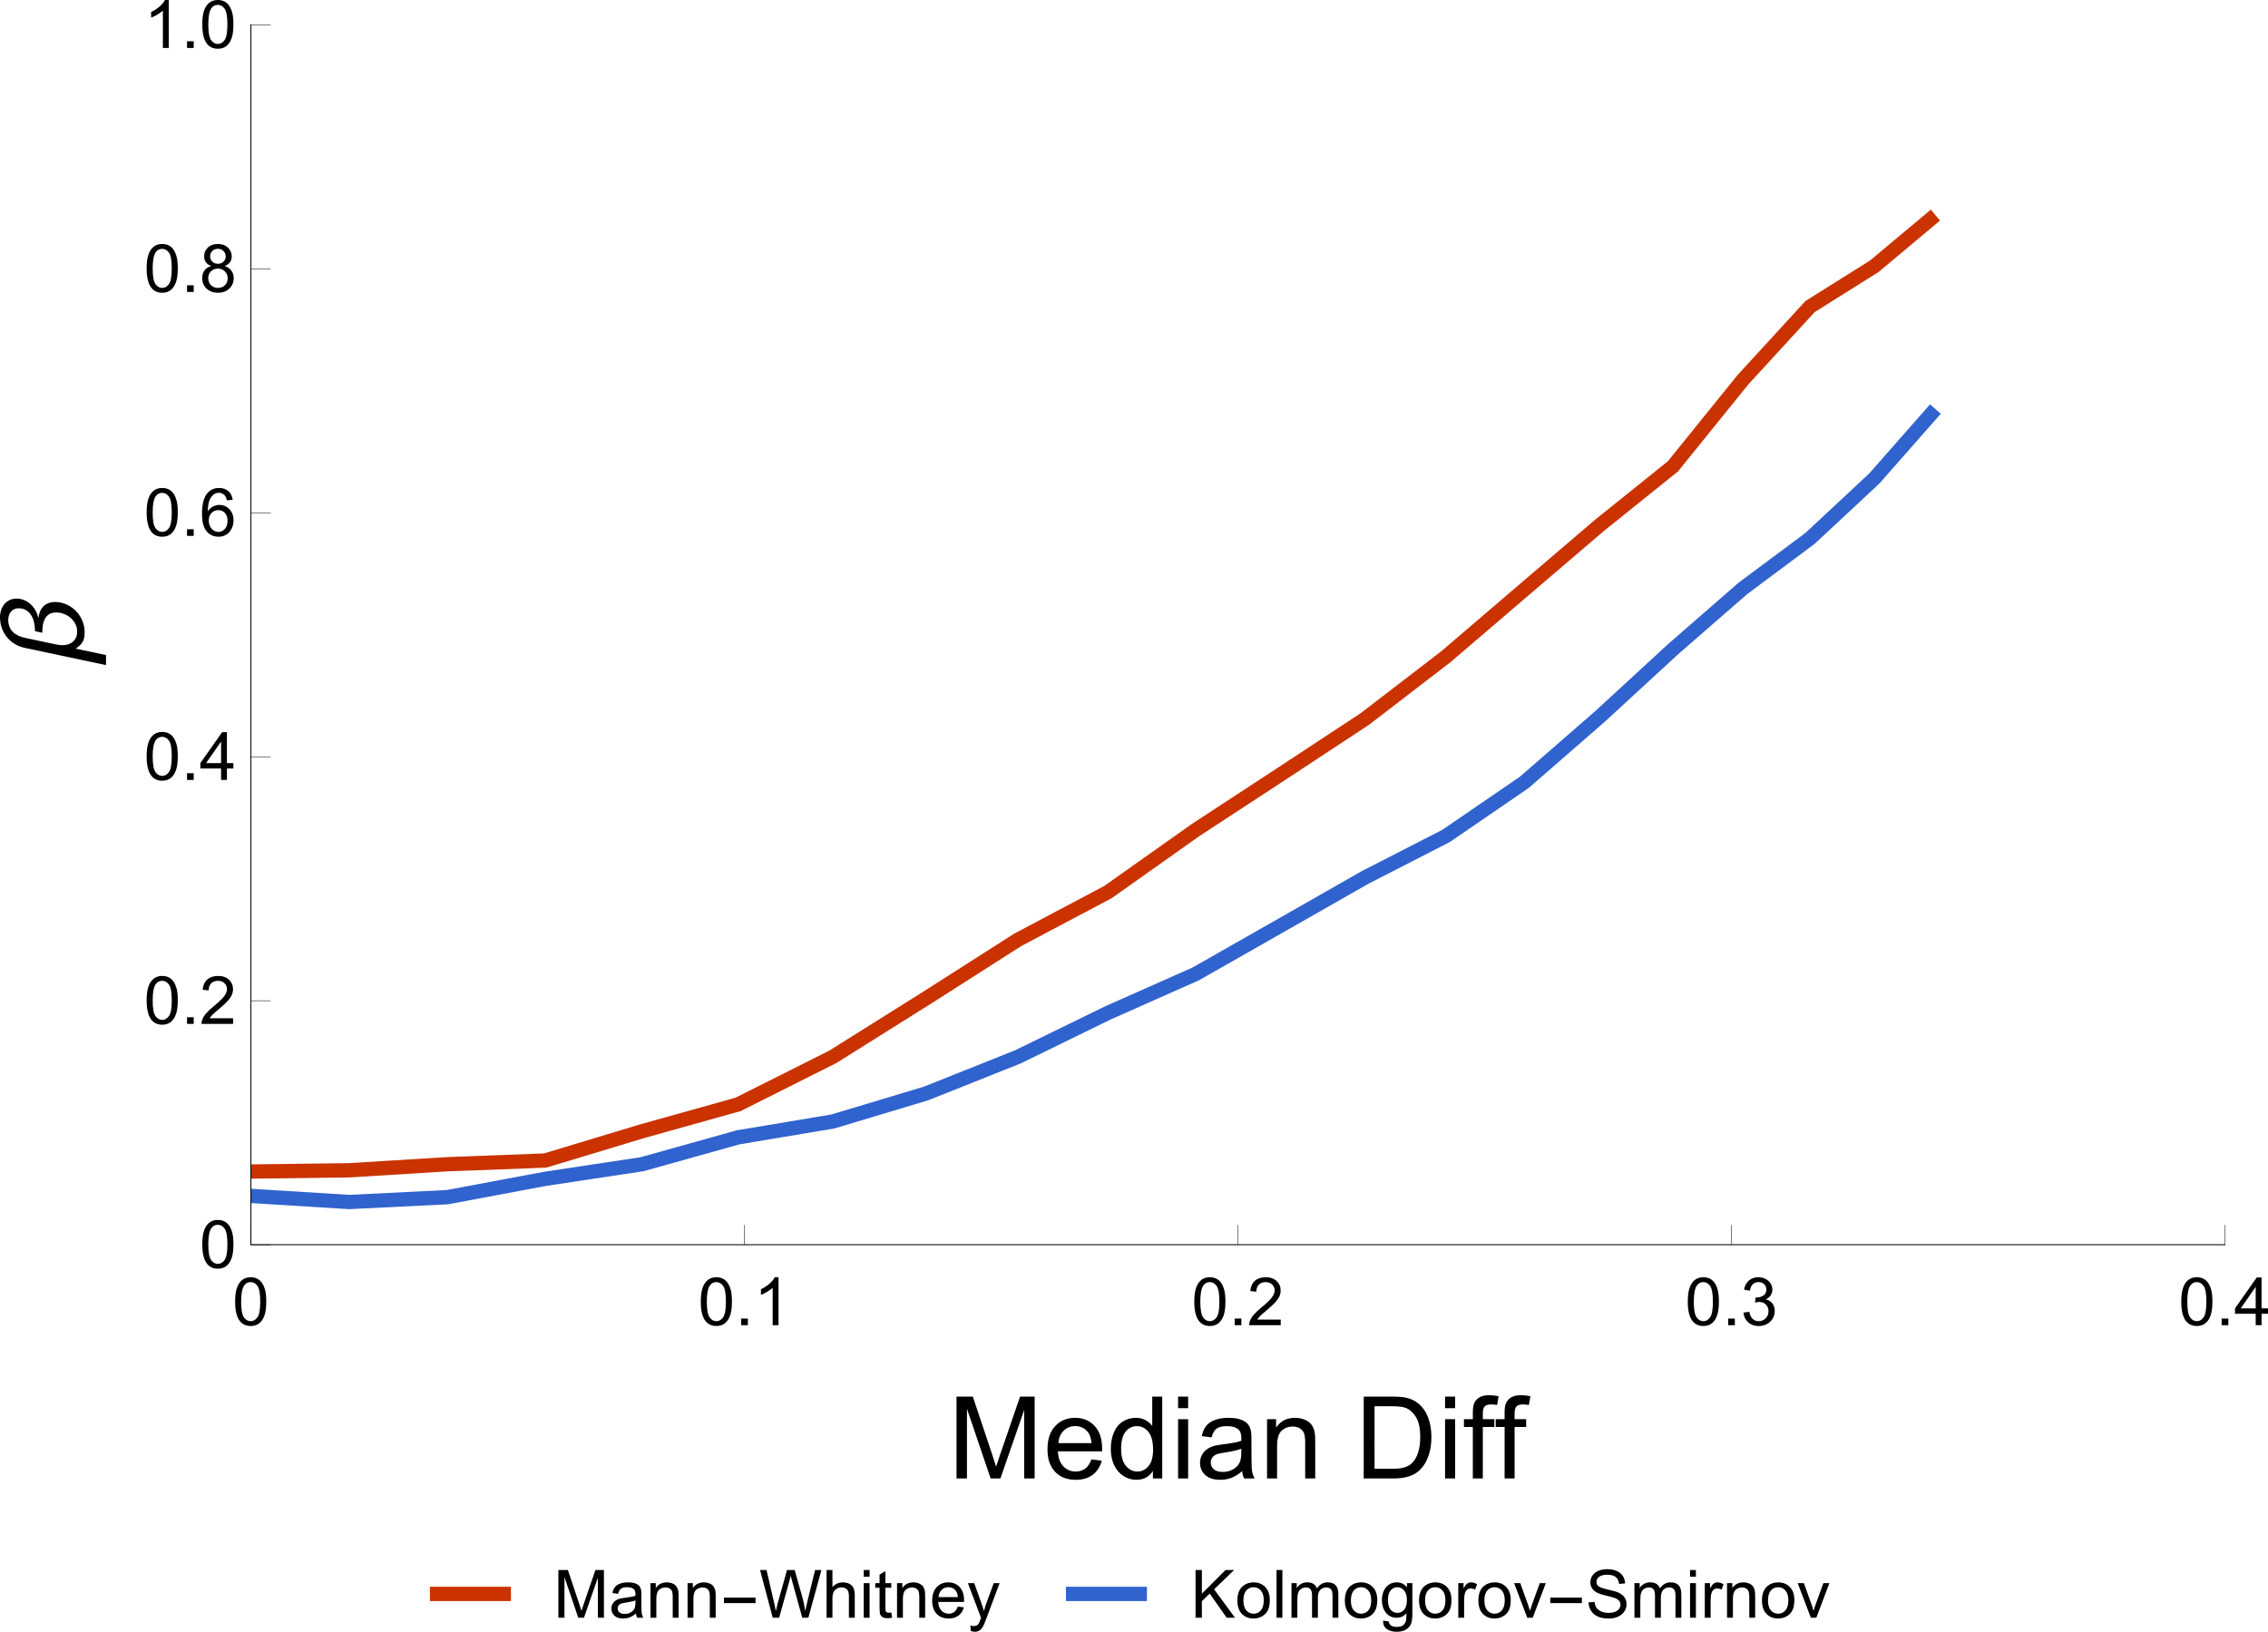 <?xml version="1.0" encoding="iso-8859-1"?>
<!-- Generator: Adobe Illustrator 28.7.3, SVG Export Plug-In . SVG Version: 9.03 Build 54978)  -->
<svg version="1.1" id="Layer_1" xmlns="http://www.w3.org/2000/svg" xmlns:xlink="http://www.w3.org/1999/xlink" x="0px" y="0px"
	 viewBox="0 0 342.692 246.566" style="enable-background:new 0 0 342.692 246.566;" xml:space="preserve">
<g>
	<polyline style="fill:none;stroke:#CA3300;stroke-width:2.16;stroke-miterlimit:3.25;" points="37.912,177.022 52.779,176.835 
		67.611,175.917 82.365,175.362 97.014,170.936 111.514,166.881 125.834,159.694 139.939,150.846 153.803,141.999 167.393,134.807 
		180.678,125.405 193.635,116.928 206.24,108.631 218.475,99.229 230.318,89.092 241.752,79.323 252.768,70.475 263.35,57.385 
		273.494,46.327 283.189,40.245 292.439,32.503 	"/>
	<polyline style="fill:none;stroke:#3163CE;stroke-width:2.16;stroke-miterlimit:3.25;" points="37.912,180.706 52.779,181.628 
		67.611,180.893 82.365,178.128 97.014,175.917 111.514,171.858 125.834,169.463 139.939,165.225 153.803,159.694 167.393,153.057 
		180.678,147.159 193.635,139.784 206.24,132.596 218.475,126.327 230.318,118.217 241.752,108.264 252.768,98.124 263.35,88.909 
		273.494,81.35 283.189,72.319 292.439,61.811 	"/>
	<path style="fill:none;stroke:#000000;stroke-width:0.144;stroke-linecap:square;stroke-miterlimit:3.25;" d="M336.174,188.081
		H37.912 M37.912,188.081V3.745"/>
	
		<line style="fill:none;stroke:#000000;stroke-width:0.072;stroke-miterlimit:3.25;" x1="37.912" y1="188.081" x2="37.912" y2="185.1"/>
	<path d="M36.241,199.616c0.397,0.499,0.943,0.748,1.639,0.748c0.528,0,0.965-0.142,1.312-0.426c0.346-0.284,0.606-0.686,0.78-1.206
		c0.174-0.52,0.261-1.203,0.261-2.05c0-0.715-0.054-1.284-0.162-1.705c-0.108-0.422-0.258-0.779-0.448-1.073
		c-0.19-0.294-0.431-0.518-0.723-0.674c-0.292-0.156-0.632-0.234-1.019-0.234c-0.525,0-0.961,0.141-1.307,0.423
		c-0.346,0.282-0.607,0.683-0.783,1.203c-0.176,0.52-0.263,1.207-0.263,2.06C35.527,198.038,35.765,199.015,36.241,199.616
		L36.241,199.616L36.241,199.616z M36.895,194.246c0.243-0.344,0.568-0.517,0.974-0.517c0.413,0,0.759,0.195,1.036,0.586
		c0.277,0.39,0.416,1.18,0.416,2.367c0,1.181-0.139,1.969-0.416,2.362c-0.277,0.394-0.619,0.591-1.026,0.591
		c-0.407,0-0.749-0.196-1.026-0.588c-0.277-0.392-0.416-1.18-0.416-2.365C36.438,195.498,36.59,194.686,36.895,194.246
		L36.895,194.246L36.895,194.246z"/>
	
		<line style="fill:none;stroke:#000000;stroke-width:0.072;stroke-miterlimit:3.25;" x1="112.478" y1="188.081" x2="112.478" y2="185.1"/>
	<path d="M106.603,199.616c0.397,0.499,0.943,0.748,1.639,0.748c0.528,0,0.965-0.142,1.312-0.426
		c0.346-0.284,0.606-0.686,0.78-1.206c0.174-0.52,0.261-1.203,0.261-2.05c0-0.715-0.054-1.284-0.162-1.705
		c-0.108-0.422-0.258-0.779-0.448-1.073c-0.19-0.294-0.431-0.518-0.723-0.674c-0.292-0.156-0.632-0.234-1.019-0.234
		c-0.525,0-0.961,0.141-1.307,0.423c-0.346,0.282-0.607,0.683-0.783,1.203c-0.176,0.52-0.263,1.207-0.263,2.06
		C105.89,198.038,106.127,199.015,106.603,199.616L106.603,199.616L106.603,199.616z M107.258,194.246
		c0.243-0.344,0.568-0.517,0.974-0.517c0.413,0,0.759,0.195,1.036,0.586c0.277,0.39,0.416,1.18,0.416,2.367
		c0,1.181-0.139,1.969-0.416,2.362c-0.277,0.394-0.619,0.591-1.026,0.591c-0.407,0-0.749-0.196-1.026-0.588
		c-0.277-0.392-0.416-1.18-0.416-2.365C106.8,195.498,106.953,194.686,107.258,194.246L107.258,194.246L107.258,194.246z
		 M113.001,200.241v-1.009h-1.009v1.009H113.001L113.001,200.241z M117.632,192.996h-0.571c-0.154,0.312-0.417,0.633-0.787,0.965
		c-0.371,0.331-0.804,0.614-1.299,0.846v0.856c0.276-0.102,0.586-0.254,0.933-0.458c0.346-0.203,0.626-0.407,0.839-0.61v5.645h0.886
		V192.996L117.632,192.996z"/>
	
		<line style="fill:none;stroke:#000000;stroke-width:0.072;stroke-miterlimit:3.25;" x1="187.045" y1="188.081" x2="187.045" y2="185.1"/>
	<path d="M181.169,199.616c0.397,0.499,0.943,0.748,1.639,0.748c0.528,0,0.965-0.142,1.312-0.426
		c0.346-0.284,0.606-0.686,0.78-1.206c0.174-0.52,0.261-1.203,0.261-2.05c0-0.715-0.054-1.284-0.162-1.705
		c-0.108-0.422-0.258-0.779-0.448-1.073c-0.19-0.294-0.431-0.518-0.723-0.674c-0.292-0.156-0.632-0.234-1.019-0.234
		c-0.525,0-0.961,0.141-1.307,0.423c-0.346,0.282-0.607,0.683-0.783,1.203c-0.176,0.52-0.263,1.207-0.263,2.06
		C180.455,198.038,180.693,199.015,181.169,199.616L181.169,199.616L181.169,199.616z M181.823,194.246
		c0.243-0.344,0.568-0.517,0.974-0.517c0.413,0,0.759,0.195,1.036,0.586c0.277,0.39,0.416,1.18,0.416,2.367
		c0,1.181-0.139,1.969-0.416,2.362c-0.277,0.394-0.619,0.591-1.026,0.591c-0.407,0-0.749-0.196-1.026-0.588
		c-0.277-0.392-0.416-1.18-0.416-2.365C181.366,195.498,181.518,194.686,181.823,194.246L181.823,194.246L181.823,194.246z
		 M187.567,200.241v-1.009h-1.009v1.009H187.567L187.567,200.241z M189.978,199.389c0.098-0.161,0.223-0.321,0.374-0.48
		c0.151-0.159,0.492-0.462,1.024-0.908c0.636-0.538,1.092-0.961,1.366-1.27c0.274-0.308,0.47-0.602,0.588-0.881
		c0.118-0.279,0.177-0.563,0.177-0.851c0-0.568-0.202-1.043-0.605-1.427c-0.404-0.384-0.952-0.576-1.644-0.576
		c-0.686,0-1.232,0.178-1.639,0.534c-0.407,0.356-0.641,0.874-0.704,1.553l0.91,0.094c0.003-0.453,0.133-0.807,0.389-1.063
		c0.256-0.256,0.597-0.384,1.024-0.384c0.404,0,0.731,0.121,0.982,0.362s0.376,0.537,0.376,0.888c0,0.335-0.138,0.69-0.413,1.065
		c-0.276,0.376-0.805,0.885-1.59,1.528c-0.505,0.413-0.892,0.778-1.159,1.093c-0.267,0.315-0.462,0.635-0.583,0.96
		c-0.076,0.197-0.11,0.402-0.103,0.615h4.769v-0.851H189.978L189.978,199.389z"/>
	
		<line style="fill:none;stroke:#000000;stroke-width:0.072;stroke-miterlimit:3.25;" x1="261.607" y1="188.081" x2="261.607" y2="185.1"/>
	<path d="M255.734,199.616c0.397,0.499,0.943,0.748,1.639,0.748c0.528,0,0.965-0.142,1.312-0.426
		c0.346-0.284,0.606-0.686,0.78-1.206c0.174-0.52,0.261-1.203,0.261-2.05c0-0.715-0.054-1.284-0.162-1.705
		c-0.108-0.422-0.258-0.779-0.448-1.073c-0.19-0.294-0.431-0.518-0.723-0.674c-0.292-0.156-0.632-0.234-1.019-0.234
		c-0.525,0-0.961,0.141-1.307,0.423c-0.346,0.282-0.607,0.683-0.782,1.203c-0.176,0.52-0.263,1.207-0.263,2.06
		C255.021,198.038,255.259,199.015,255.734,199.616L255.734,199.616L255.734,199.616z M256.389,194.246
		c0.243-0.344,0.568-0.517,0.974-0.517c0.413,0,0.759,0.195,1.036,0.586c0.277,0.39,0.416,1.18,0.416,2.367
		c0,1.181-0.139,1.969-0.416,2.362c-0.277,0.394-0.619,0.591-1.026,0.591c-0.407,0-0.749-0.196-1.026-0.588
		c-0.277-0.392-0.416-1.18-0.416-2.365C255.931,195.498,256.084,194.686,256.389,194.246L256.389,194.246L256.389,194.246z
		 M262.132,200.241v-1.009h-1.009v1.009H262.132L262.132,200.241z M264.148,199.803c0.418,0.377,0.944,0.566,1.577,0.566
		c0.702,0,1.283-0.219,1.742-0.657c0.459-0.438,0.689-0.972,0.689-1.602c0-0.466-0.118-0.854-0.354-1.164
		c-0.236-0.31-0.568-0.514-0.994-0.613c0.328-0.151,0.576-0.354,0.743-0.61c0.167-0.256,0.251-0.54,0.251-0.851
		c0-0.328-0.088-0.638-0.263-0.93c-0.176-0.292-0.429-0.522-0.76-0.691c-0.331-0.169-0.694-0.253-1.088-0.253
		c-0.571,0-1.048,0.163-1.432,0.49c-0.384,0.327-0.63,0.787-0.738,1.38l0.886,0.157c0.066-0.433,0.213-0.758,0.443-0.974
		c0.23-0.217,0.517-0.325,0.861-0.325c0.348,0,0.632,0.107,0.851,0.32c0.22,0.213,0.33,0.482,0.33,0.807
		c0,0.41-0.151,0.714-0.453,0.91c-0.302,0.197-0.641,0.295-1.019,0.295c-0.036,0-0.084-0.003-0.143-0.01l-0.098,0.778
		c0.249-0.066,0.458-0.098,0.625-0.098c0.41,0,0.748,0.132,1.014,0.396c0.266,0.264,0.399,0.6,0.399,1.006
		c0,0.427-0.144,0.784-0.431,1.073c-0.287,0.289-0.639,0.433-1.056,0.433c-0.351,0-0.649-0.111-0.893-0.332
		c-0.244-0.221-0.418-0.583-0.519-1.085l-0.886,0.118C263.491,198.937,263.729,199.425,264.148,199.803L264.148,199.803z"/>
	
		<line style="fill:none;stroke:#000000;stroke-width:0.072;stroke-miterlimit:3.25;" x1="336.174" y1="188.081" x2="336.174" y2="185.1"/>
	<path d="M330.3,199.616c0.397,0.499,0.943,0.748,1.639,0.748c0.528,0,0.965-0.142,1.312-0.426c0.346-0.284,0.606-0.686,0.78-1.206
		c0.174-0.52,0.261-1.203,0.261-2.05c0-0.715-0.054-1.284-0.162-1.705c-0.108-0.422-0.258-0.779-0.448-1.073
		c-0.19-0.294-0.431-0.518-0.723-0.674c-0.292-0.156-0.632-0.234-1.019-0.234c-0.525,0-0.961,0.141-1.307,0.423
		c-0.346,0.282-0.607,0.683-0.782,1.203c-0.176,0.52-0.263,1.207-0.263,2.06C329.586,198.038,329.824,199.015,330.3,199.616
		L330.3,199.616L330.3,199.616z M330.955,194.246c0.243-0.344,0.568-0.517,0.974-0.517c0.413,0,0.759,0.195,1.036,0.586
		c0.277,0.39,0.416,1.18,0.416,2.367c0,1.181-0.139,1.969-0.416,2.362c-0.277,0.394-0.619,0.591-1.026,0.591
		c-0.407,0-0.749-0.196-1.026-0.588c-0.277-0.392-0.416-1.18-0.416-2.365C330.497,195.498,330.649,194.686,330.955,194.246
		L330.955,194.246L330.955,194.246z M336.698,200.241v-1.009h-1.009v1.009H336.698L336.698,200.241z M341.718,200.241v-1.727h0.974
		v-0.812h-0.974v-4.675h-0.723l-3.292,4.675v0.812h3.13v1.727H341.718L341.718,200.241z M338.573,197.701l2.259-3.253v3.253H338.573
		L338.573,197.701z"/>
	
		<line style="fill:none;stroke:#000000;stroke-width:0.072;stroke-miterlimit:3.25;" x1="37.912" y1="188.081" x2="40.893" y2="188.081"/>
	<path d="M31.278,190.956c0.397,0.499,0.943,0.748,1.639,0.748c0.528,0,0.965-0.142,1.312-0.426c0.346-0.284,0.606-0.686,0.78-1.206
		c0.174-0.52,0.261-1.203,0.261-2.05c0-0.715-0.054-1.284-0.162-1.705c-0.108-0.422-0.258-0.779-0.448-1.073
		c-0.19-0.294-0.431-0.518-0.723-0.674c-0.292-0.156-0.632-0.234-1.019-0.234c-0.525,0-0.961,0.141-1.307,0.423
		c-0.346,0.282-0.607,0.683-0.783,1.203c-0.176,0.52-0.263,1.207-0.263,2.06C30.564,189.378,30.802,190.355,31.278,190.956
		L31.278,190.956L31.278,190.956z M31.933,185.586c0.243-0.344,0.568-0.517,0.974-0.517c0.413,0,0.759,0.195,1.036,0.586
		c0.277,0.39,0.416,1.18,0.416,2.367c0,1.181-0.139,1.969-0.416,2.362c-0.277,0.394-0.619,0.591-1.026,0.591
		c-0.407,0-0.749-0.196-1.026-0.588c-0.277-0.392-0.416-1.18-0.416-2.365C31.475,186.838,31.627,186.026,31.933,185.586
		L31.933,185.586L31.933,185.586z"/>
	
		<line style="fill:none;stroke:#000000;stroke-width:0.072;stroke-miterlimit:3.25;" x1="37.912" y1="151.213" x2="40.893" y2="151.213"/>
	<path d="M22.872,154.088c0.397,0.499,0.943,0.748,1.639,0.748c0.528,0,0.965-0.142,1.312-0.426c0.346-0.284,0.606-0.686,0.78-1.206
		c0.174-0.52,0.261-1.203,0.261-2.05c0-0.715-0.054-1.284-0.162-1.705c-0.108-0.422-0.258-0.779-0.448-1.073
		c-0.19-0.294-0.431-0.518-0.723-0.674c-0.292-0.156-0.632-0.234-1.019-0.234c-0.525,0-0.961,0.141-1.307,0.423
		c-0.346,0.282-0.607,0.683-0.783,1.203c-0.176,0.52-0.263,1.207-0.263,2.06C22.158,152.51,22.396,153.488,22.872,154.088
		L22.872,154.088L22.872,154.088z M23.526,148.719c0.243-0.344,0.568-0.517,0.974-0.517c0.413,0,0.759,0.195,1.036,0.586
		c0.277,0.39,0.416,1.18,0.416,2.367c0,1.181-0.139,1.969-0.416,2.362c-0.277,0.394-0.619,0.591-1.026,0.591
		c-0.407,0-0.749-0.196-1.026-0.588c-0.277-0.392-0.416-1.18-0.416-2.365C23.069,149.971,23.221,149.159,23.526,148.719
		L23.526,148.719L23.526,148.719z M29.27,154.713v-1.009h-1.009v1.009H29.27L29.27,154.713z M31.681,153.862
		c0.098-0.161,0.223-0.321,0.374-0.48c0.151-0.159,0.492-0.462,1.024-0.908c0.636-0.538,1.092-0.961,1.366-1.27
		c0.274-0.308,0.47-0.602,0.588-0.881c0.118-0.279,0.177-0.563,0.177-0.851c0-0.568-0.202-1.043-0.605-1.427
		c-0.404-0.384-0.952-0.576-1.644-0.576c-0.686,0-1.232,0.178-1.639,0.534c-0.407,0.356-0.641,0.874-0.704,1.553l0.91,0.094
		c0.003-0.453,0.133-0.807,0.389-1.063c0.256-0.256,0.597-0.384,1.024-0.384c0.404,0,0.731,0.121,0.982,0.362
		s0.376,0.537,0.376,0.888c0,0.335-0.138,0.69-0.413,1.065c-0.276,0.376-0.805,0.885-1.59,1.528
		c-0.505,0.413-0.892,0.778-1.159,1.093c-0.267,0.315-0.462,0.635-0.583,0.96c-0.076,0.197-0.11,0.402-0.103,0.615h4.769v-0.851
		H31.681L31.681,153.862z"/>
	
		<line style="fill:none;stroke:#000000;stroke-width:0.072;stroke-miterlimit:3.25;" x1="37.912" y1="114.346" x2="40.893" y2="114.346"/>
	<path d="M22.872,117.221c0.397,0.499,0.943,0.748,1.639,0.748c0.528,0,0.965-0.142,1.312-0.426c0.346-0.284,0.606-0.686,0.78-1.206
		c0.174-0.52,0.261-1.203,0.261-2.05c0-0.715-0.054-1.284-0.162-1.705c-0.108-0.422-0.258-0.779-0.448-1.073
		c-0.19-0.294-0.431-0.518-0.723-0.674c-0.292-0.156-0.632-0.234-1.019-0.234c-0.525,0-0.961,0.141-1.307,0.423
		c-0.346,0.282-0.607,0.683-0.783,1.203c-0.176,0.52-0.263,1.207-0.263,2.06C22.158,115.643,22.396,116.621,22.872,117.221
		L22.872,117.221L22.872,117.221z M23.526,111.852c0.243-0.344,0.568-0.517,0.974-0.517c0.413,0,0.759,0.195,1.036,0.586
		c0.277,0.39,0.416,1.18,0.416,2.367c0,1.181-0.139,1.969-0.416,2.362c-0.277,0.394-0.619,0.591-1.026,0.591
		c-0.407,0-0.749-0.196-1.026-0.588c-0.277-0.392-0.416-1.18-0.416-2.365C23.069,113.104,23.221,112.292,23.526,111.852
		L23.526,111.852L23.526,111.852z M29.27,117.846v-1.009h-1.009v1.009H29.27L29.27,117.846z M34.289,117.846v-1.727h0.974v-0.812
		h-0.974v-4.675h-0.723l-3.292,4.675v0.812h3.13v1.727H34.289L34.289,117.846z M31.145,115.307l2.259-3.253v3.253H31.145
		L31.145,115.307z"/>
	
		<line style="fill:none;stroke:#000000;stroke-width:0.072;stroke-miterlimit:3.25;" x1="37.912" y1="77.479" x2="40.893" y2="77.479"/>
	<path d="M22.872,80.354c0.397,0.499,0.943,0.748,1.639,0.748c0.528,0,0.965-0.142,1.312-0.426c0.346-0.284,0.606-0.686,0.78-1.206
		c0.174-0.52,0.261-1.203,0.261-2.05c0-0.715-0.054-1.284-0.162-1.705c-0.108-0.422-0.258-0.779-0.448-1.073
		c-0.19-0.294-0.431-0.518-0.723-0.674c-0.292-0.156-0.632-0.234-1.019-0.234c-0.525,0-0.961,0.141-1.307,0.423
		c-0.346,0.282-0.607,0.683-0.783,1.203c-0.176,0.52-0.263,1.207-0.263,2.06C22.158,78.776,22.396,79.753,22.872,80.354
		L22.872,80.354L22.872,80.354z M23.526,74.985c0.243-0.344,0.568-0.517,0.974-0.517c0.413,0,0.759,0.195,1.036,0.586
		c0.277,0.39,0.416,1.18,0.416,2.367c0,1.181-0.139,1.969-0.416,2.362c-0.277,0.394-0.619,0.591-1.026,0.591
		c-0.407,0-0.749-0.196-1.026-0.588c-0.277-0.392-0.416-1.18-0.416-2.365C23.069,76.236,23.221,75.424,23.526,74.985L23.526,74.985
		L23.526,74.985z M29.27,80.979V79.97h-1.009v1.009H29.27L29.27,80.979z M34.508,74.212c-0.363-0.318-0.828-0.477-1.395-0.477
		c-0.761,0-1.367,0.276-1.816,0.827c-0.515,0.633-0.773,1.647-0.773,3.041c0,1.247,0.233,2.142,0.699,2.685
		c0.466,0.543,1.068,0.814,1.806,0.814c0.433,0,0.82-0.103,1.161-0.31c0.341-0.207,0.609-0.504,0.805-0.893
		c0.195-0.389,0.293-0.81,0.293-1.262c0-0.689-0.208-1.251-0.623-1.686c-0.415-0.435-0.918-0.652-1.508-0.652
		c-0.338,0-0.661,0.079-0.97,0.236c-0.308,0.157-0.569,0.399-0.783,0.723c0.007-0.722,0.09-1.278,0.251-1.668
		c0.161-0.39,0.381-0.687,0.659-0.891c0.213-0.157,0.461-0.236,0.743-0.236c0.351,0,0.646,0.126,0.886,0.379
		c0.144,0.157,0.256,0.41,0.335,0.758l0.881-0.069C35.088,74.97,34.871,74.53,34.508,74.212L34.508,74.212z M31.962,77.512
		c0.279-0.287,0.618-0.431,1.019-0.431c0.404,0,0.738,0.144,1.004,0.431c0.266,0.287,0.399,0.68,0.399,1.179
		c0,0.518-0.135,0.929-0.404,1.23c-0.269,0.302-0.591,0.453-0.965,0.453c-0.256,0-0.5-0.073-0.733-0.219
		c-0.233-0.146-0.414-0.358-0.544-0.637c-0.13-0.279-0.194-0.571-0.194-0.876C31.543,78.175,31.683,77.799,31.962,77.512
		L31.962,77.512z"/>
	
		<line style="fill:none;stroke:#000000;stroke-width:0.072;stroke-miterlimit:3.25;" x1="37.912" y1="40.612" x2="40.893" y2="40.612"/>
	<path d="M22.872,43.487c0.397,0.499,0.943,0.748,1.639,0.748c0.528,0,0.965-0.142,1.312-0.426c0.346-0.284,0.606-0.686,0.78-1.206
		c0.174-0.52,0.261-1.203,0.261-2.05c0-0.715-0.054-1.284-0.162-1.705c-0.108-0.422-0.258-0.779-0.448-1.073
		c-0.19-0.294-0.431-0.518-0.723-0.674c-0.292-0.156-0.632-0.234-1.019-0.234c-0.525,0-0.961,0.141-1.307,0.423
		c-0.346,0.282-0.607,0.683-0.783,1.203c-0.176,0.52-0.263,1.207-0.263,2.06C22.158,41.909,22.396,42.886,22.872,43.487
		L22.872,43.487L22.872,43.487z M23.526,38.117c0.243-0.344,0.568-0.517,0.974-0.517c0.413,0,0.759,0.195,1.036,0.586
		c0.277,0.39,0.416,1.18,0.416,2.367c0,1.181-0.139,1.969-0.416,2.362c-0.277,0.394-0.619,0.591-1.026,0.591
		c-0.407,0-0.749-0.196-1.026-0.588c-0.277-0.392-0.416-1.18-0.416-2.365C23.069,39.369,23.221,38.557,23.526,38.117L23.526,38.117
		L23.526,38.117z M29.27,44.112v-1.009h-1.009v1.009H29.27L29.27,44.112z M30.911,40.846c-0.238,0.317-0.357,0.71-0.357,1.179
		c0,0.63,0.218,1.156,0.655,1.577c0.436,0.422,1.011,0.632,1.723,0.632c0.712,0,1.286-0.21,1.723-0.63
		c0.436-0.42,0.655-0.938,0.655-1.555c0-0.446-0.116-0.83-0.347-1.152c-0.231-0.322-0.568-0.554-1.011-0.699
		c0.358-0.134,0.624-0.326,0.8-0.573c0.175-0.248,0.263-0.539,0.263-0.874c0-0.525-0.192-0.97-0.576-1.336
		c-0.384-0.366-0.891-0.549-1.521-0.549c-0.627,0-1.129,0.179-1.506,0.536c-0.377,0.358-0.566,0.799-0.566,1.324
		c0,0.348,0.089,0.646,0.266,0.896c0.177,0.249,0.449,0.441,0.817,0.576C31.487,40.314,31.149,40.53,30.911,40.846L30.911,40.846z
		 M32.085,37.92c0.223-0.217,0.504-0.325,0.842-0.325c0.335,0,0.614,0.111,0.839,0.332c0.225,0.221,0.337,0.495,0.337,0.819
		c0,0.312-0.109,0.575-0.327,0.79c-0.218,0.215-0.498,0.322-0.839,0.322c-0.351,0-0.637-0.108-0.856-0.325
		c-0.22-0.217-0.33-0.495-0.33-0.837C31.75,38.396,31.861,38.137,32.085,37.92L32.085,37.92z M31.875,40.996
		c0.274-0.276,0.619-0.413,1.036-0.413c0.426,0,0.782,0.139,1.065,0.418c0.284,0.279,0.426,0.632,0.426,1.058
		c0,0.42-0.138,0.766-0.413,1.038c-0.276,0.272-0.625,0.408-1.048,0.408c-0.272,0-0.527-0.065-0.763-0.194
		c-0.236-0.13-0.414-0.313-0.534-0.549c-0.12-0.236-0.18-0.481-0.18-0.733C31.465,41.616,31.601,41.272,31.875,40.996L31.875,40.996
		z"/>
	
		<line style="fill:none;stroke:#000000;stroke-width:0.072;stroke-miterlimit:3.25;" x1="37.912" y1="3.745" x2="40.893" y2="3.745"/>
	<path d="M25.495,0h-0.571c-0.154,0.312-0.417,0.633-0.787,0.965c-0.371,0.331-0.804,0.614-1.299,0.846v0.856
		c0.276-0.102,0.586-0.254,0.933-0.458c0.346-0.203,0.626-0.407,0.839-0.61v5.645h0.886V0L25.495,0z M29.27,7.244V6.235h-1.009
		v1.009H29.27L29.27,7.244z M31.277,6.619c0.397,0.499,0.943,0.748,1.639,0.748c0.528,0,0.965-0.142,1.312-0.426
		c0.346-0.284,0.606-0.686,0.78-1.206c0.174-0.52,0.261-1.203,0.261-2.05c0-0.715-0.054-1.284-0.162-1.705
		c-0.108-0.422-0.258-0.779-0.448-1.073c-0.19-0.294-0.431-0.518-0.723-0.674C33.643,0.078,33.303,0,32.916,0
		c-0.525,0-0.961,0.141-1.307,0.423c-0.346,0.282-0.607,0.683-0.783,1.203c-0.176,0.52-0.263,1.207-0.263,2.06
		C30.564,5.041,30.802,6.019,31.277,6.619L31.277,6.619L31.277,6.619z M31.932,1.25c0.243-0.344,0.568-0.517,0.974-0.517
		c0.413,0,0.759,0.195,1.036,0.586c0.277,0.39,0.416,1.18,0.416,2.367c0,1.181-0.139,1.969-0.416,2.362
		c-0.277,0.394-0.619,0.591-1.026,0.591c-0.407,0-0.749-0.196-1.026-0.588c-0.277-0.392-0.416-1.18-0.416-2.365
		C31.474,2.502,31.627,1.69,31.932,1.25L31.932,1.25L31.932,1.25z"/>
	<path d="M146.107,223.401v-10.53l3.577,10.53h1.477l3.594-10.352v10.352h1.578v-12.369h-2.202l-2.961,8.606
		c-0.298,0.872-0.518,1.533-0.658,1.983c-0.124-0.405-0.321-1.015-0.591-1.831l-2.928-8.758h-2.464v12.369H146.107L146.107,223.401z
		 M163.976,221.916c-0.394,0.293-0.869,0.439-1.426,0.439c-0.748,0-1.372-0.262-1.873-0.785c-0.501-0.523-0.779-1.277-0.835-2.261
		h6.682c0.006-0.18,0.008-0.315,0.008-0.405c0-1.479-0.38-2.627-1.139-3.442c-0.759-0.816-1.738-1.223-2.936-1.223
		c-1.238,0-2.244,0.416-3.021,1.249c-0.776,0.833-1.164,2.003-1.164,3.51c0,1.457,0.384,2.589,1.152,3.396
		c0.768,0.807,1.807,1.211,3.118,1.211c1.041,0,1.895-0.253,2.565-0.759c0.669-0.506,1.128-1.218,1.375-2.135l-1.569-0.194
		C164.682,221.156,164.37,221.623,163.976,221.916L163.976,221.916z M160.715,216.187c0.475-0.467,1.062-0.7,1.759-0.7
		c0.771,0,1.398,0.293,1.881,0.877c0.315,0.377,0.506,0.942,0.574,1.696h-5.003C159.977,217.278,160.24,216.654,160.715,216.187
		L160.715,216.187z M175.611,223.401v-12.369h-1.51v4.438c-0.264-0.366-0.607-0.662-1.029-0.89
		c-0.422-0.228-0.903-0.342-1.443-0.342c-0.737,0-1.403,0.194-2,0.582c-0.596,0.388-1.043,0.946-1.342,1.675
		c-0.298,0.729-0.447,1.54-0.447,2.434c0,0.917,0.165,1.728,0.494,2.434c0.329,0.706,0.793,1.256,1.392,1.649
		c0.599,0.394,1.256,0.591,1.97,0.591c1.102,0,1.938-0.444,2.506-1.333v1.131H175.611L175.611,223.401z M170.081,216.322
		c0.453-0.551,1.017-0.827,1.692-0.827c0.692,0,1.274,0.287,1.746,0.861c0.472,0.574,0.709,1.474,0.709,2.7
		c0,1.114-0.232,1.942-0.696,2.485c-0.464,0.543-1.028,0.814-1.692,0.814c-0.658,0-1.229-0.284-1.713-0.852
		c-0.484-0.568-0.726-1.426-0.726-2.573C169.401,217.742,169.628,216.873,170.081,216.322L170.081,216.322z M179.526,212.778v-1.746
		h-1.519v1.746H179.526L179.526,212.778z M179.526,223.401v-8.96h-1.519v8.96H179.526L179.526,223.401z M187.989,223.401h1.586
		c-0.191-0.343-0.319-0.702-0.384-1.076c-0.065-0.374-0.097-1.267-0.097-2.679v-2.025c0-0.675-0.025-1.142-0.076-1.401
		c-0.09-0.416-0.248-0.761-0.472-1.034c-0.225-0.273-0.577-0.499-1.055-0.679c-0.478-0.18-1.1-0.27-1.865-0.27
		c-0.771,0-1.448,0.105-2.033,0.316c-0.585,0.211-1.032,0.512-1.342,0.903c-0.309,0.391-0.532,0.904-0.667,1.54l1.485,0.202
		c0.163-0.636,0.415-1.079,0.755-1.329c0.34-0.25,0.868-0.375,1.582-0.375c0.765,0,1.342,0.172,1.73,0.515
		c0.287,0.253,0.43,0.689,0.43,1.308c0,0.056-0.003,0.189-0.008,0.397c-0.579,0.202-1.482,0.377-2.708,0.523
		c-0.602,0.073-1.052,0.149-1.35,0.228c-0.405,0.113-0.769,0.278-1.093,0.498c-0.324,0.219-0.585,0.51-0.785,0.873
		c-0.2,0.363-0.3,0.764-0.3,1.202c0,0.748,0.264,1.363,0.793,1.844c0.529,0.481,1.285,0.721,2.27,0.721
		c0.596,0,1.154-0.098,1.675-0.295c0.52-0.197,1.062-0.534,1.624-1.012C187.73,222.717,187.831,223.086,187.989,223.401
		L187.989,223.401L187.989,223.401z M187.558,219.461c0,0.669-0.082,1.176-0.245,1.519c-0.214,0.444-0.548,0.795-1.004,1.05
		c-0.456,0.256-0.976,0.384-1.561,0.384c-0.591,0-1.039-0.135-1.346-0.405c-0.307-0.27-0.46-0.607-0.46-1.012
		c0-0.264,0.07-0.505,0.211-0.721c0.141-0.216,0.34-0.381,0.599-0.494c0.259-0.112,0.7-0.214,1.325-0.304
		c1.102-0.157,1.929-0.349,2.481-0.574V219.461L187.558,219.461z M192.966,223.401v-4.894c0-1.147,0.235-1.926,0.704-2.337
		c0.47-0.411,1.028-0.616,1.675-0.616c0.405,0,0.758,0.091,1.059,0.274c0.301,0.183,0.51,0.428,0.629,0.734
		c0.118,0.307,0.177,0.769,0.177,1.388v5.45h1.519v-5.509c0-0.703-0.028-1.195-0.084-1.477c-0.09-0.433-0.248-0.807-0.472-1.122
		c-0.225-0.315-0.564-0.57-1.017-0.764c-0.453-0.194-0.949-0.291-1.489-0.291c-1.243,0-2.194,0.492-2.852,1.477v-1.274h-1.367v8.96
		H192.966L192.966,223.401z"/>
	<path d="M210.519,223.401c0.748,0,1.41-0.07,1.987-0.211c0.577-0.141,1.069-0.347,1.477-0.62c0.408-0.273,0.783-0.647,1.126-1.122
		c0.343-0.475,0.624-1.076,0.844-1.801c0.219-0.726,0.329-1.558,0.329-2.497c0-1.102-0.162-2.083-0.485-2.94
		c-0.324-0.858-0.811-1.562-1.464-2.114c-0.501-0.427-1.105-0.723-1.814-0.886c-0.506-0.118-1.24-0.177-2.202-0.177h-4.261v12.369
		H210.519L210.519,223.401z M207.692,212.491h2.599c0.973,0,1.679,0.084,2.118,0.253c0.607,0.236,1.123,0.702,1.548,1.396
		c0.425,0.695,0.637,1.689,0.637,2.983c0,0.934-0.108,1.728-0.325,2.383c-0.217,0.655-0.519,1.177-0.907,1.565
		c-0.276,0.276-0.645,0.489-1.109,0.641c-0.464,0.152-1.104,0.228-1.919,0.228h-2.641V212.491L207.692,212.491z M219.867,212.778
		v-1.746h-1.519v1.746H219.867L219.867,212.778z M219.867,223.401v-8.96h-1.519v8.96H219.867L219.867,223.401z M224.052,223.401
		v-7.779h1.746v-1.181h-1.746v-0.827c0-0.54,0.096-0.908,0.287-1.105c0.191-0.197,0.517-0.295,0.979-0.295
		c0.281,0,0.579,0.028,0.894,0.084l0.228-1.325c-0.518-0.101-0.99-0.152-1.417-0.152c-0.664,0-1.18,0.122-1.548,0.367
		c-0.368,0.245-0.626,0.564-0.772,0.958c-0.107,0.293-0.16,0.74-0.16,1.342v0.953H221.2v1.181h1.342v7.779H224.052L224.052,223.401z
		 M228.853,223.401v-7.779h1.746v-1.181h-1.746v-0.827c0-0.54,0.096-0.908,0.287-1.105c0.191-0.197,0.517-0.295,0.979-0.295
		c0.281,0,0.579,0.028,0.894,0.084l0.228-1.325c-0.518-0.101-0.99-0.152-1.417-0.152c-0.664,0-1.18,0.122-1.548,0.367
		c-0.368,0.245-0.626,0.564-0.772,0.958c-0.107,0.293-0.16,0.74-0.16,1.342v0.953h-1.342v1.181h1.342v7.779H228.853L228.853,223.401
		z"/>
	<path d="M1.426,90.686c-0.309,0.155-0.57,0.361-0.78,0.62c-0.211,0.259-0.371,0.558-0.481,0.899C0.055,92.545,0,92.898,0,93.263
		c0,0.574,0.09,1.115,0.27,1.624c0.18,0.509,0.435,0.967,0.764,1.375c0.329,0.408,0.723,0.752,1.181,1.034
		c0.458,0.281,0.969,0.481,1.531,0.599l12.276,2.607v-1.519l-4.581-0.97c0.259-0.186,0.474-0.359,0.645-0.519
		c0.172-0.16,0.309-0.333,0.413-0.519c0.104-0.186,0.178-0.395,0.224-0.629c0.045-0.233,0.068-0.516,0.068-0.848
		c0-0.399-0.054-0.789-0.16-1.169c-0.107-0.38-0.257-0.738-0.451-1.076c-0.194-0.337-0.427-0.645-0.7-0.924
		c-0.273-0.278-0.574-0.519-0.903-0.721c-0.329-0.202-0.682-0.36-1.059-0.472c-0.377-0.112-0.768-0.169-1.173-0.169
		c-0.388,0-0.731,0.058-1.029,0.173c-0.298,0.115-0.554,0.281-0.768,0.498c-0.214,0.217-0.382,0.475-0.506,0.776
		c-0.124,0.301-0.208,0.637-0.253,1.008c-0.073-0.405-0.208-0.787-0.405-1.147c-0.197-0.36-0.439-0.675-0.726-0.945
		s-0.614-0.484-0.983-0.641c-0.368-0.157-0.766-0.236-1.194-0.236C2.087,90.454,1.735,90.531,1.426,90.686L1.426,90.686z
		 M3.995,92.23c0.318,0.211,0.572,0.482,0.764,0.814c0.191,0.332,0.328,0.703,0.409,1.114c0.082,0.411,0.122,0.816,0.122,1.215
		l1.105,0.236V95.55c0-0.36,0.027-0.718,0.08-1.076c0.054-0.357,0.156-0.679,0.308-0.966c0.152-0.287,0.366-0.519,0.641-0.696
		c0.276-0.177,0.636-0.266,1.08-0.266c0.399,0,0.788,0.073,1.164,0.219c0.377,0.146,0.713,0.349,1.008,0.607
		c0.295,0.259,0.533,0.565,0.713,0.92c0.18,0.354,0.27,0.74,0.27,1.156c0,0.326-0.056,0.616-0.169,0.869
		c-0.112,0.253-0.267,0.467-0.464,0.641c-0.197,0.174-0.429,0.307-0.696,0.397c-0.267,0.09-0.558,0.135-0.873,0.135
		c-0.163,0-0.325-0.01-0.485-0.03c-0.16-0.02-0.322-0.046-0.485-0.08l-4.699-0.996c-0.371-0.079-0.712-0.19-1.021-0.333
		c-0.309-0.143-0.576-0.325-0.802-0.544c-0.225-0.219-0.401-0.482-0.527-0.789c-0.127-0.307-0.19-0.662-0.19-1.067
		c0-0.231,0.035-0.451,0.105-0.662c0.07-0.211,0.172-0.397,0.304-0.557c0.132-0.16,0.294-0.287,0.485-0.38
		c0.191-0.093,0.411-0.139,0.658-0.139C3.279,91.913,3.677,92.019,3.995,92.23L3.995,92.23z"/>
	
		<line style="fill:none;stroke:#CA3300;stroke-width:2.16;stroke-miterlimit:3.25;" x1="64.959" y1="240.846" x2="77.201" y2="240.846"/>
	<path d="M85.288,244.445v-6.142l2.087,6.142h0.861l2.097-6.039v6.039h0.92v-7.215h-1.284l-1.727,5.02
		c-0.174,0.509-0.302,0.894-0.384,1.157c-0.072-0.236-0.187-0.592-0.344-1.068l-1.708-5.108h-1.437v7.215H85.288L85.288,244.445z
		 M96.268,244.445h0.925c-0.112-0.2-0.186-0.409-0.224-0.627c-0.038-0.218-0.057-0.739-0.057-1.563v-1.181
		c0-0.394-0.015-0.666-0.044-0.817c-0.053-0.243-0.144-0.444-0.276-0.603c-0.131-0.159-0.336-0.291-0.615-0.396
		c-0.279-0.105-0.641-0.157-1.088-0.157c-0.45,0-0.845,0.062-1.186,0.185c-0.341,0.123-0.602,0.299-0.783,0.527
		c-0.18,0.228-0.31,0.527-0.389,0.898l0.866,0.118c0.095-0.371,0.242-0.629,0.44-0.775c0.198-0.146,0.506-0.219,0.923-0.219
		c0.446,0,0.783,0.1,1.009,0.3c0.167,0.148,0.251,0.402,0.251,0.763c0,0.033-0.002,0.11-0.005,0.231
		c-0.338,0.118-0.865,0.22-1.58,0.305c-0.351,0.043-0.614,0.087-0.787,0.133c-0.236,0.066-0.449,0.162-0.637,0.29
		c-0.189,0.128-0.341,0.298-0.458,0.509c-0.117,0.212-0.175,0.445-0.175,0.701c0,0.436,0.154,0.795,0.463,1.075
		c0.308,0.281,0.75,0.421,1.324,0.421c0.348,0,0.673-0.057,0.977-0.172c0.303-0.115,0.619-0.312,0.947-0.591
		C96.117,244.046,96.176,244.261,96.268,244.445L96.268,244.445L96.268,244.445z M96.017,242.146c0,0.39-0.048,0.686-0.143,0.886
		c-0.125,0.259-0.32,0.463-0.586,0.613c-0.266,0.149-0.569,0.224-0.91,0.224c-0.345,0-0.606-0.079-0.785-0.236
		c-0.179-0.157-0.268-0.354-0.268-0.591c0-0.154,0.041-0.294,0.123-0.421c0.082-0.126,0.198-0.222,0.349-0.288
		c0.151-0.066,0.408-0.125,0.773-0.177c0.643-0.092,1.125-0.203,1.447-0.335V242.146L96.017,242.146z M99.172,244.445v-2.854
		c0-0.669,0.137-1.124,0.411-1.363c0.274-0.239,0.6-0.359,0.977-0.359c0.236,0,0.442,0.053,0.618,0.16
		c0.175,0.107,0.298,0.249,0.367,0.428c0.069,0.179,0.103,0.449,0.103,0.81v3.179h0.886v-3.214c0-0.41-0.016-0.697-0.049-0.861
		c-0.053-0.253-0.144-0.471-0.276-0.655c-0.131-0.184-0.329-0.332-0.593-0.445c-0.264-0.113-0.554-0.17-0.869-0.17
		c-0.725,0-1.28,0.287-1.663,0.861v-0.743h-0.797v5.227H99.172L99.172,244.445z M104.777,244.445v-2.854
		c0-0.669,0.137-1.124,0.411-1.363c0.274-0.239,0.6-0.359,0.977-0.359c0.236,0,0.442,0.053,0.618,0.16
		c0.175,0.107,0.298,0.249,0.367,0.428c0.069,0.179,0.103,0.449,0.103,0.81v3.179h0.886v-3.214c0-0.41-0.016-0.697-0.049-0.861
		c-0.053-0.253-0.144-0.471-0.276-0.655c-0.131-0.184-0.329-0.332-0.593-0.445c-0.264-0.113-0.554-0.17-0.869-0.17
		c-0.725,0-1.28,0.287-1.663,0.861v-0.743h-0.797v5.227H104.777L104.777,244.445z"/>
	<polygon points="114.162,241.408 109.388,241.408 109.388,242.235 114.162,242.235 114.162,241.408 	"/>
	<path d="M117.73,244.445l1.531-5.497c0.066-0.233,0.136-0.515,0.212-0.846c0.023,0.105,0.098,0.387,0.226,0.846l1.521,5.497h0.92
		l1.978-7.215h-0.96l-1.132,4.636c-0.148,0.591-0.267,1.114-0.359,1.57c-0.115-0.797-0.302-1.649-0.561-2.554l-1.033-3.652h-1.152
		l-1.373,4.872c-0.033,0.118-0.141,0.563-0.325,1.334c-0.085-0.489-0.187-0.981-0.305-1.476l-1.097-4.729h-0.979l1.914,7.215H117.73
		L117.73,244.445z M125.782,244.445v-2.859c0-0.41,0.049-0.732,0.148-0.965c0.098-0.233,0.263-0.417,0.495-0.554
		c0.231-0.136,0.478-0.204,0.741-0.204c0.351,0,0.623,0.101,0.814,0.303c0.192,0.202,0.288,0.524,0.288,0.967v3.312h0.886v-3.312
		c0-0.512-0.062-0.902-0.185-1.171c-0.123-0.269-0.327-0.48-0.613-0.632c-0.285-0.153-0.622-0.229-1.009-0.229
		c-0.63,0-1.152,0.24-1.565,0.719v-2.589h-0.886v7.215H125.782L125.782,244.445z M131.392,238.249v-1.019h-0.886v1.019H131.392
		L131.392,238.249z M131.392,244.445v-5.227h-0.886v5.227H131.392L131.392,244.445z M134.286,243.687
		c-0.131,0-0.232-0.021-0.303-0.064c-0.071-0.043-0.121-0.1-0.153-0.172c-0.031-0.072-0.047-0.235-0.047-0.487v-3.056h0.891v-0.689
		h-0.891v-1.826l-0.881,0.532v1.294h-0.65v0.689h0.65v3.007c0,0.532,0.036,0.88,0.108,1.046c0.072,0.166,0.197,0.299,0.374,0.401
		s0.426,0.153,0.748,0.153c0.197,0,0.42-0.026,0.669-0.079l-0.128-0.783C134.514,243.675,134.384,243.687,134.286,243.687
		L134.286,243.687L134.286,243.687z M136.427,244.445v-2.854c0-0.669,0.137-1.124,0.411-1.363c0.274-0.239,0.6-0.359,0.977-0.359
		c0.236,0,0.442,0.053,0.618,0.16c0.175,0.107,0.298,0.249,0.367,0.428c0.069,0.179,0.103,0.449,0.103,0.81v3.179h0.886v-3.214
		c0-0.41-0.016-0.697-0.049-0.861c-0.053-0.253-0.144-0.471-0.276-0.655c-0.131-0.184-0.329-0.332-0.593-0.445
		c-0.264-0.113-0.554-0.17-0.869-0.17c-0.725,0-1.28,0.287-1.663,0.861v-0.743h-0.797v5.227H136.427L136.427,244.445z
		 M144.178,243.578c-0.23,0.171-0.507,0.256-0.832,0.256c-0.436,0-0.801-0.153-1.093-0.458c-0.292-0.305-0.454-0.745-0.487-1.319
		h3.898c0.003-0.105,0.005-0.184,0.005-0.236c0-0.863-0.221-1.532-0.664-2.008c-0.443-0.476-1.014-0.714-1.713-0.714
		c-0.722,0-1.309,0.243-1.762,0.728c-0.453,0.486-0.679,1.168-0.679,2.047c0,0.85,0.224,1.51,0.672,1.981
		c0.448,0.471,1.054,0.706,1.818,0.706c0.607,0,1.106-0.148,1.496-0.443c0.39-0.295,0.658-0.71,0.802-1.245l-0.915-0.113
		C144.59,243.136,144.408,243.408,144.178,243.578L144.178,243.578z M142.276,240.237c0.277-0.272,0.619-0.408,1.026-0.408
		c0.449,0,0.815,0.171,1.097,0.512c0.184,0.22,0.295,0.55,0.335,0.989h-2.918C141.845,240.873,141.999,240.509,142.276,240.237
		L142.276,240.237z M147.283,246.566c0.282,0,0.525-0.068,0.728-0.204c0.203-0.136,0.384-0.35,0.541-0.642
		c0.118-0.217,0.284-0.612,0.497-1.186l1.988-5.315h-0.886l-1.117,3.046c-0.141,0.387-0.263,0.784-0.364,1.191
		c-0.112-0.423-0.238-0.827-0.379-1.211l-1.088-3.027h-0.955l1.983,5.236c-0.036,0.095-0.062,0.167-0.079,0.217
		c-0.125,0.351-0.215,0.571-0.271,0.659c-0.076,0.118-0.172,0.21-0.29,0.276c-0.118,0.066-0.276,0.098-0.472,0.098
		c-0.144,0-0.313-0.026-0.507-0.079l0.098,0.832C146.922,246.53,147.113,246.566,147.283,246.566L147.283,246.566L147.283,246.566z"
		/>
	
		<line style="fill:none;stroke:#3163CE;stroke-width:2.16;stroke-miterlimit:3.25;" x1="161.064" y1="240.846" x2="173.303" y2="240.846"/>
	<path d="M181.601,244.445v-2.5l1.181-1.152l2.569,3.652h1.26l-3.16-4.291l3.027-2.923h-1.294l-3.583,3.578v-3.578h-0.955v7.215
		H181.601L181.601,244.445z M187.642,243.859c0.451,0.469,1.042,0.704,1.774,0.704c0.456,0,0.877-0.107,1.262-0.32
		c0.385-0.213,0.679-0.513,0.881-0.898c0.202-0.385,0.303-0.915,0.303-1.587c0-0.83-0.228-1.48-0.684-1.951
		c-0.456-0.471-1.043-0.706-1.762-0.706c-0.646,0-1.194,0.194-1.644,0.581c-0.538,0.466-0.807,1.183-0.807,2.151
		C186.965,242.714,187.191,243.39,187.642,243.859L187.642,243.859z M188.314,240.33c0.292-0.331,0.659-0.497,1.102-0.497
		c0.436,0,0.801,0.167,1.095,0.5c0.294,0.333,0.44,0.823,0.44,1.469c0,0.686-0.146,1.196-0.438,1.531
		c-0.292,0.335-0.658,0.502-1.097,0.502c-0.443,0-0.81-0.166-1.102-0.5c-0.292-0.333-0.438-0.834-0.438-1.504
		C187.876,241.162,188.022,240.662,188.314,240.33L188.314,240.33z M193.767,244.445v-7.215h-0.886v7.215H193.767L193.767,244.445z
		 M196.026,244.445v-2.712c0-0.476,0.048-0.84,0.143-1.093c0.095-0.253,0.249-0.445,0.46-0.576c0.212-0.131,0.442-0.197,0.691-0.197
		c0.328,0,0.564,0.098,0.709,0.295c0.144,0.197,0.217,0.492,0.217,0.886v3.396h0.886v-3.037c0-0.538,0.121-0.929,0.364-1.174
		c0.243-0.244,0.548-0.367,0.915-0.367c0.203,0,0.381,0.048,0.532,0.143c0.151,0.095,0.255,0.221,0.312,0.376
		c0.057,0.156,0.086,0.411,0.086,0.765v3.292h0.881v-3.588c0-0.597-0.139-1.039-0.418-1.326c-0.279-0.287-0.678-0.431-1.196-0.431
		c-0.663,0-1.201,0.305-1.614,0.915c-0.102-0.289-0.276-0.513-0.524-0.674c-0.248-0.161-0.565-0.241-0.952-0.241
		c-0.348,0-0.658,0.078-0.93,0.234c-0.272,0.156-0.491,0.362-0.655,0.618v-0.733h-0.792v5.227H196.026L196.026,244.445z
		 M203.883,243.859c0.451,0.469,1.042,0.704,1.774,0.704c0.456,0,0.877-0.107,1.262-0.32c0.385-0.213,0.679-0.513,0.881-0.898
		c0.202-0.385,0.303-0.915,0.303-1.587c0-0.83-0.228-1.48-0.684-1.951c-0.456-0.471-1.043-0.706-1.762-0.706
		c-0.646,0-1.194,0.194-1.644,0.581c-0.538,0.466-0.807,1.183-0.807,2.151C203.206,242.714,203.431,243.39,203.883,243.859
		L203.883,243.859z M204.554,240.33c0.292-0.331,0.659-0.497,1.102-0.497c0.436,0,0.801,0.167,1.095,0.5
		c0.294,0.333,0.44,0.823,0.44,1.469c0,0.686-0.146,1.196-0.438,1.531c-0.292,0.335-0.658,0.502-1.097,0.502
		c-0.443,0-0.81-0.166-1.102-0.5c-0.292-0.333-0.438-0.834-0.438-1.504C204.116,241.162,204.262,240.662,204.554,240.33
		L204.554,240.33z M209.535,246.145c0.384,0.281,0.887,0.421,1.511,0.421c0.525,0,0.967-0.098,1.326-0.295
		c0.359-0.197,0.622-0.465,0.787-0.805c0.166-0.34,0.249-0.916,0.249-1.73v-4.518h-0.817v0.63c-0.4-0.499-0.909-0.748-1.526-0.748
		c-0.463,0-0.865,0.115-1.208,0.344c-0.343,0.23-0.605,0.555-0.785,0.977c-0.18,0.422-0.271,0.882-0.271,1.38
		c0,0.725,0.197,1.347,0.591,1.865c0.394,0.518,0.95,0.778,1.668,0.778c0.577,0,1.06-0.228,1.447-0.684
		c0.003,0.577-0.018,0.956-0.064,1.137c-0.079,0.295-0.23,0.525-0.453,0.689c-0.223,0.164-0.54,0.246-0.95,0.246
		c-0.381,0-0.681-0.082-0.901-0.246c-0.164-0.121-0.264-0.315-0.3-0.581l-0.861-0.128
		C208.966,245.442,209.151,245.864,209.535,246.145L209.535,246.145z M210.125,240.313c0.276-0.32,0.61-0.48,1.004-0.48
		c0.4,0,0.742,0.162,1.026,0.487c0.284,0.325,0.426,0.807,0.426,1.447c0,0.669-0.138,1.161-0.413,1.474
		c-0.276,0.313-0.617,0.47-1.024,0.47c-0.41,0-0.751-0.157-1.024-0.472c-0.272-0.315-0.408-0.815-0.408-1.501
		C209.712,241.108,209.85,240.633,210.125,240.313L210.125,240.313z M215.094,243.859c0.451,0.469,1.042,0.704,1.774,0.704
		c0.456,0,0.877-0.107,1.262-0.32c0.385-0.213,0.679-0.513,0.881-0.898c0.202-0.385,0.303-0.915,0.303-1.587
		c0-0.83-0.228-1.48-0.684-1.951c-0.456-0.471-1.043-0.706-1.762-0.706c-0.646,0-1.194,0.194-1.644,0.581
		c-0.538,0.466-0.807,1.183-0.807,2.151C214.417,242.714,214.642,243.39,215.094,243.859L215.094,243.859z M215.765,240.33
		c0.292-0.331,0.659-0.497,1.102-0.497c0.436,0,0.801,0.167,1.095,0.5c0.294,0.333,0.44,0.823,0.44,1.469
		c0,0.686-0.146,1.196-0.438,1.531c-0.292,0.335-0.658,0.502-1.097,0.502c-0.443,0-0.81-0.166-1.102-0.5
		c-0.292-0.333-0.438-0.834-0.438-1.504C215.327,241.162,215.473,240.662,215.765,240.33L215.765,240.33z M221.228,244.445v-2.736
		c0-0.374,0.049-0.719,0.148-1.033c0.066-0.207,0.175-0.368,0.33-0.485c0.154-0.116,0.328-0.175,0.522-0.175
		c0.217,0,0.433,0.064,0.65,0.192l0.305-0.822c-0.308-0.19-0.612-0.285-0.91-0.285c-0.207,0-0.396,0.059-0.568,0.177
		c-0.172,0.118-0.36,0.363-0.564,0.733v-0.792h-0.797v5.227H221.228L221.228,244.445z M224.056,243.859
		c0.451,0.469,1.042,0.704,1.774,0.704c0.456,0,0.877-0.107,1.262-0.32c0.385-0.213,0.679-0.513,0.881-0.898
		c0.202-0.385,0.303-0.915,0.303-1.587c0-0.83-0.228-1.48-0.684-1.951c-0.456-0.471-1.043-0.706-1.762-0.706
		c-0.646,0-1.194,0.194-1.644,0.581c-0.538,0.466-0.807,1.183-0.807,2.151C223.379,242.714,223.604,243.39,224.056,243.859
		L224.056,243.859z M224.727,240.33c0.292-0.331,0.659-0.497,1.102-0.497c0.436,0,0.801,0.167,1.095,0.5
		c0.294,0.333,0.44,0.823,0.44,1.469c0,0.686-0.146,1.196-0.438,1.531c-0.292,0.335-0.658,0.502-1.097,0.502
		c-0.443,0-0.81-0.166-1.102-0.5c-0.292-0.333-0.438-0.834-0.438-1.504C224.289,241.162,224.435,240.662,224.727,240.33
		L224.727,240.33z M231.593,244.445l1.978-5.227h-0.91l-1.161,3.189c-0.141,0.387-0.251,0.719-0.33,0.994
		c-0.102-0.364-0.213-0.715-0.335-1.053l-1.122-3.13h-0.935l1.988,5.227H231.593L231.593,244.445z"/>
	<polygon points="239.019,241.408 234.245,241.408 234.245,242.235 239.019,242.235 239.019,241.408 	"/>
	<path d="M240.424,243.423c0.251,0.382,0.597,0.669,1.038,0.859c0.441,0.19,0.988,0.285,1.641,0.285c0.515,0,0.979-0.094,1.39-0.283
		c0.412-0.189,0.728-0.453,0.947-0.792c0.22-0.34,0.33-0.701,0.33-1.085c0-0.387-0.1-0.729-0.3-1.026
		c-0.2-0.297-0.51-0.542-0.93-0.736c-0.289-0.131-0.821-0.285-1.597-0.46c-0.776-0.175-1.256-0.347-1.44-0.514
		c-0.187-0.167-0.281-0.381-0.281-0.64c0-0.299,0.132-0.554,0.396-0.765c0.264-0.212,0.685-0.317,1.262-0.317
		c0.554,0,0.974,0.117,1.257,0.349c0.284,0.233,0.45,0.577,0.5,1.034l0.915-0.069c-0.016-0.423-0.135-0.802-0.354-1.137
		c-0.22-0.335-0.534-0.588-0.942-0.76c-0.408-0.172-0.88-0.258-1.415-0.258c-0.486,0-0.927,0.082-1.324,0.246
		c-0.397,0.164-0.699,0.404-0.906,0.721c-0.207,0.317-0.31,0.657-0.31,1.021c0,0.331,0.084,0.631,0.253,0.898
		c0.169,0.267,0.426,0.491,0.77,0.672c0.266,0.141,0.73,0.291,1.393,0.45c0.663,0.159,1.091,0.276,1.285,0.352
		c0.302,0.115,0.518,0.257,0.65,0.426c0.131,0.169,0.197,0.367,0.197,0.593c0,0.223-0.068,0.429-0.204,0.618
		c-0.136,0.189-0.344,0.337-0.623,0.445c-0.279,0.108-0.6,0.162-0.965,0.162c-0.41,0-0.779-0.071-1.107-0.214
		c-0.328-0.143-0.57-0.33-0.726-0.561c-0.156-0.231-0.255-0.527-0.298-0.888l-0.901,0.079
		C240.041,242.609,240.173,243.041,240.424,243.423L240.424,243.423z M247.848,244.445v-2.712c0-0.476,0.048-0.84,0.143-1.093
		c0.095-0.253,0.249-0.445,0.46-0.576c0.212-0.131,0.442-0.197,0.691-0.197c0.328,0,0.564,0.098,0.709,0.295
		c0.144,0.197,0.217,0.492,0.217,0.886v3.396h0.886v-3.037c0-0.538,0.121-0.929,0.364-1.174c0.243-0.244,0.548-0.367,0.915-0.367
		c0.203,0,0.381,0.048,0.532,0.143c0.151,0.095,0.255,0.221,0.312,0.376c0.057,0.156,0.086,0.411,0.086,0.765v3.292h0.881v-3.588
		c0-0.597-0.14-1.039-0.418-1.326c-0.279-0.287-0.678-0.431-1.196-0.431c-0.663,0-1.201,0.305-1.614,0.915
		c-0.102-0.289-0.276-0.513-0.524-0.674c-0.248-0.161-0.565-0.241-0.952-0.241c-0.348,0-0.658,0.078-0.93,0.234
		c-0.272,0.156-0.491,0.362-0.655,0.618v-0.733h-0.792v5.227H247.848L247.848,244.445z M256.249,238.249v-1.019h-0.886v1.019
		H256.249L256.249,238.249z M256.249,244.445v-5.227h-0.886v5.227H256.249L256.249,244.445z M258.474,244.445v-2.736
		c0-0.374,0.049-0.719,0.148-1.033c0.066-0.207,0.175-0.368,0.33-0.485c0.154-0.116,0.328-0.175,0.522-0.175
		c0.216,0,0.433,0.064,0.65,0.192l0.305-0.822c-0.308-0.19-0.612-0.285-0.91-0.285c-0.207,0-0.396,0.059-0.568,0.177
		c-0.172,0.118-0.36,0.363-0.563,0.733v-0.792h-0.797v5.227H258.474L258.474,244.445z M261.84,244.445v-2.854
		c0-0.669,0.137-1.124,0.411-1.363c0.274-0.239,0.6-0.359,0.977-0.359c0.236,0,0.442,0.053,0.618,0.16
		c0.175,0.107,0.298,0.249,0.367,0.428c0.069,0.179,0.103,0.449,0.103,0.81v3.179h0.886v-3.214c0-0.41-0.016-0.697-0.049-0.861
		c-0.053-0.253-0.144-0.471-0.276-0.655c-0.131-0.184-0.329-0.332-0.593-0.445c-0.264-0.113-0.554-0.17-0.869-0.17
		c-0.725,0-1.28,0.287-1.663,0.861v-0.743h-0.797v5.227H261.84L261.84,244.445z M266.906,243.859
		c0.451,0.469,1.042,0.704,1.774,0.704c0.456,0,0.877-0.107,1.262-0.32c0.385-0.213,0.679-0.513,0.881-0.898
		c0.202-0.385,0.303-0.915,0.303-1.587c0-0.83-0.228-1.48-0.684-1.951c-0.456-0.471-1.043-0.706-1.762-0.706
		c-0.646,0-1.194,0.194-1.644,0.581c-0.538,0.466-0.807,1.183-0.807,2.151C266.23,242.714,266.455,243.39,266.906,243.859
		L266.906,243.859z M267.578,240.33c0.292-0.331,0.659-0.497,1.102-0.497c0.436,0,0.801,0.167,1.095,0.5
		c0.294,0.333,0.44,0.823,0.44,1.469c0,0.686-0.146,1.196-0.438,1.531c-0.292,0.335-0.658,0.502-1.097,0.502
		c-0.443,0-0.81-0.166-1.102-0.5c-0.292-0.333-0.438-0.834-0.438-1.504C267.14,241.162,267.286,240.662,267.578,240.33
		L267.578,240.33z M274.444,244.445l1.978-5.227h-0.91l-1.161,3.189c-0.141,0.387-0.251,0.719-0.33,0.994
		c-0.102-0.364-0.213-0.715-0.335-1.053l-1.122-3.13h-0.935l1.988,5.227H274.444L274.444,244.445z"/>
</g>
</svg>
